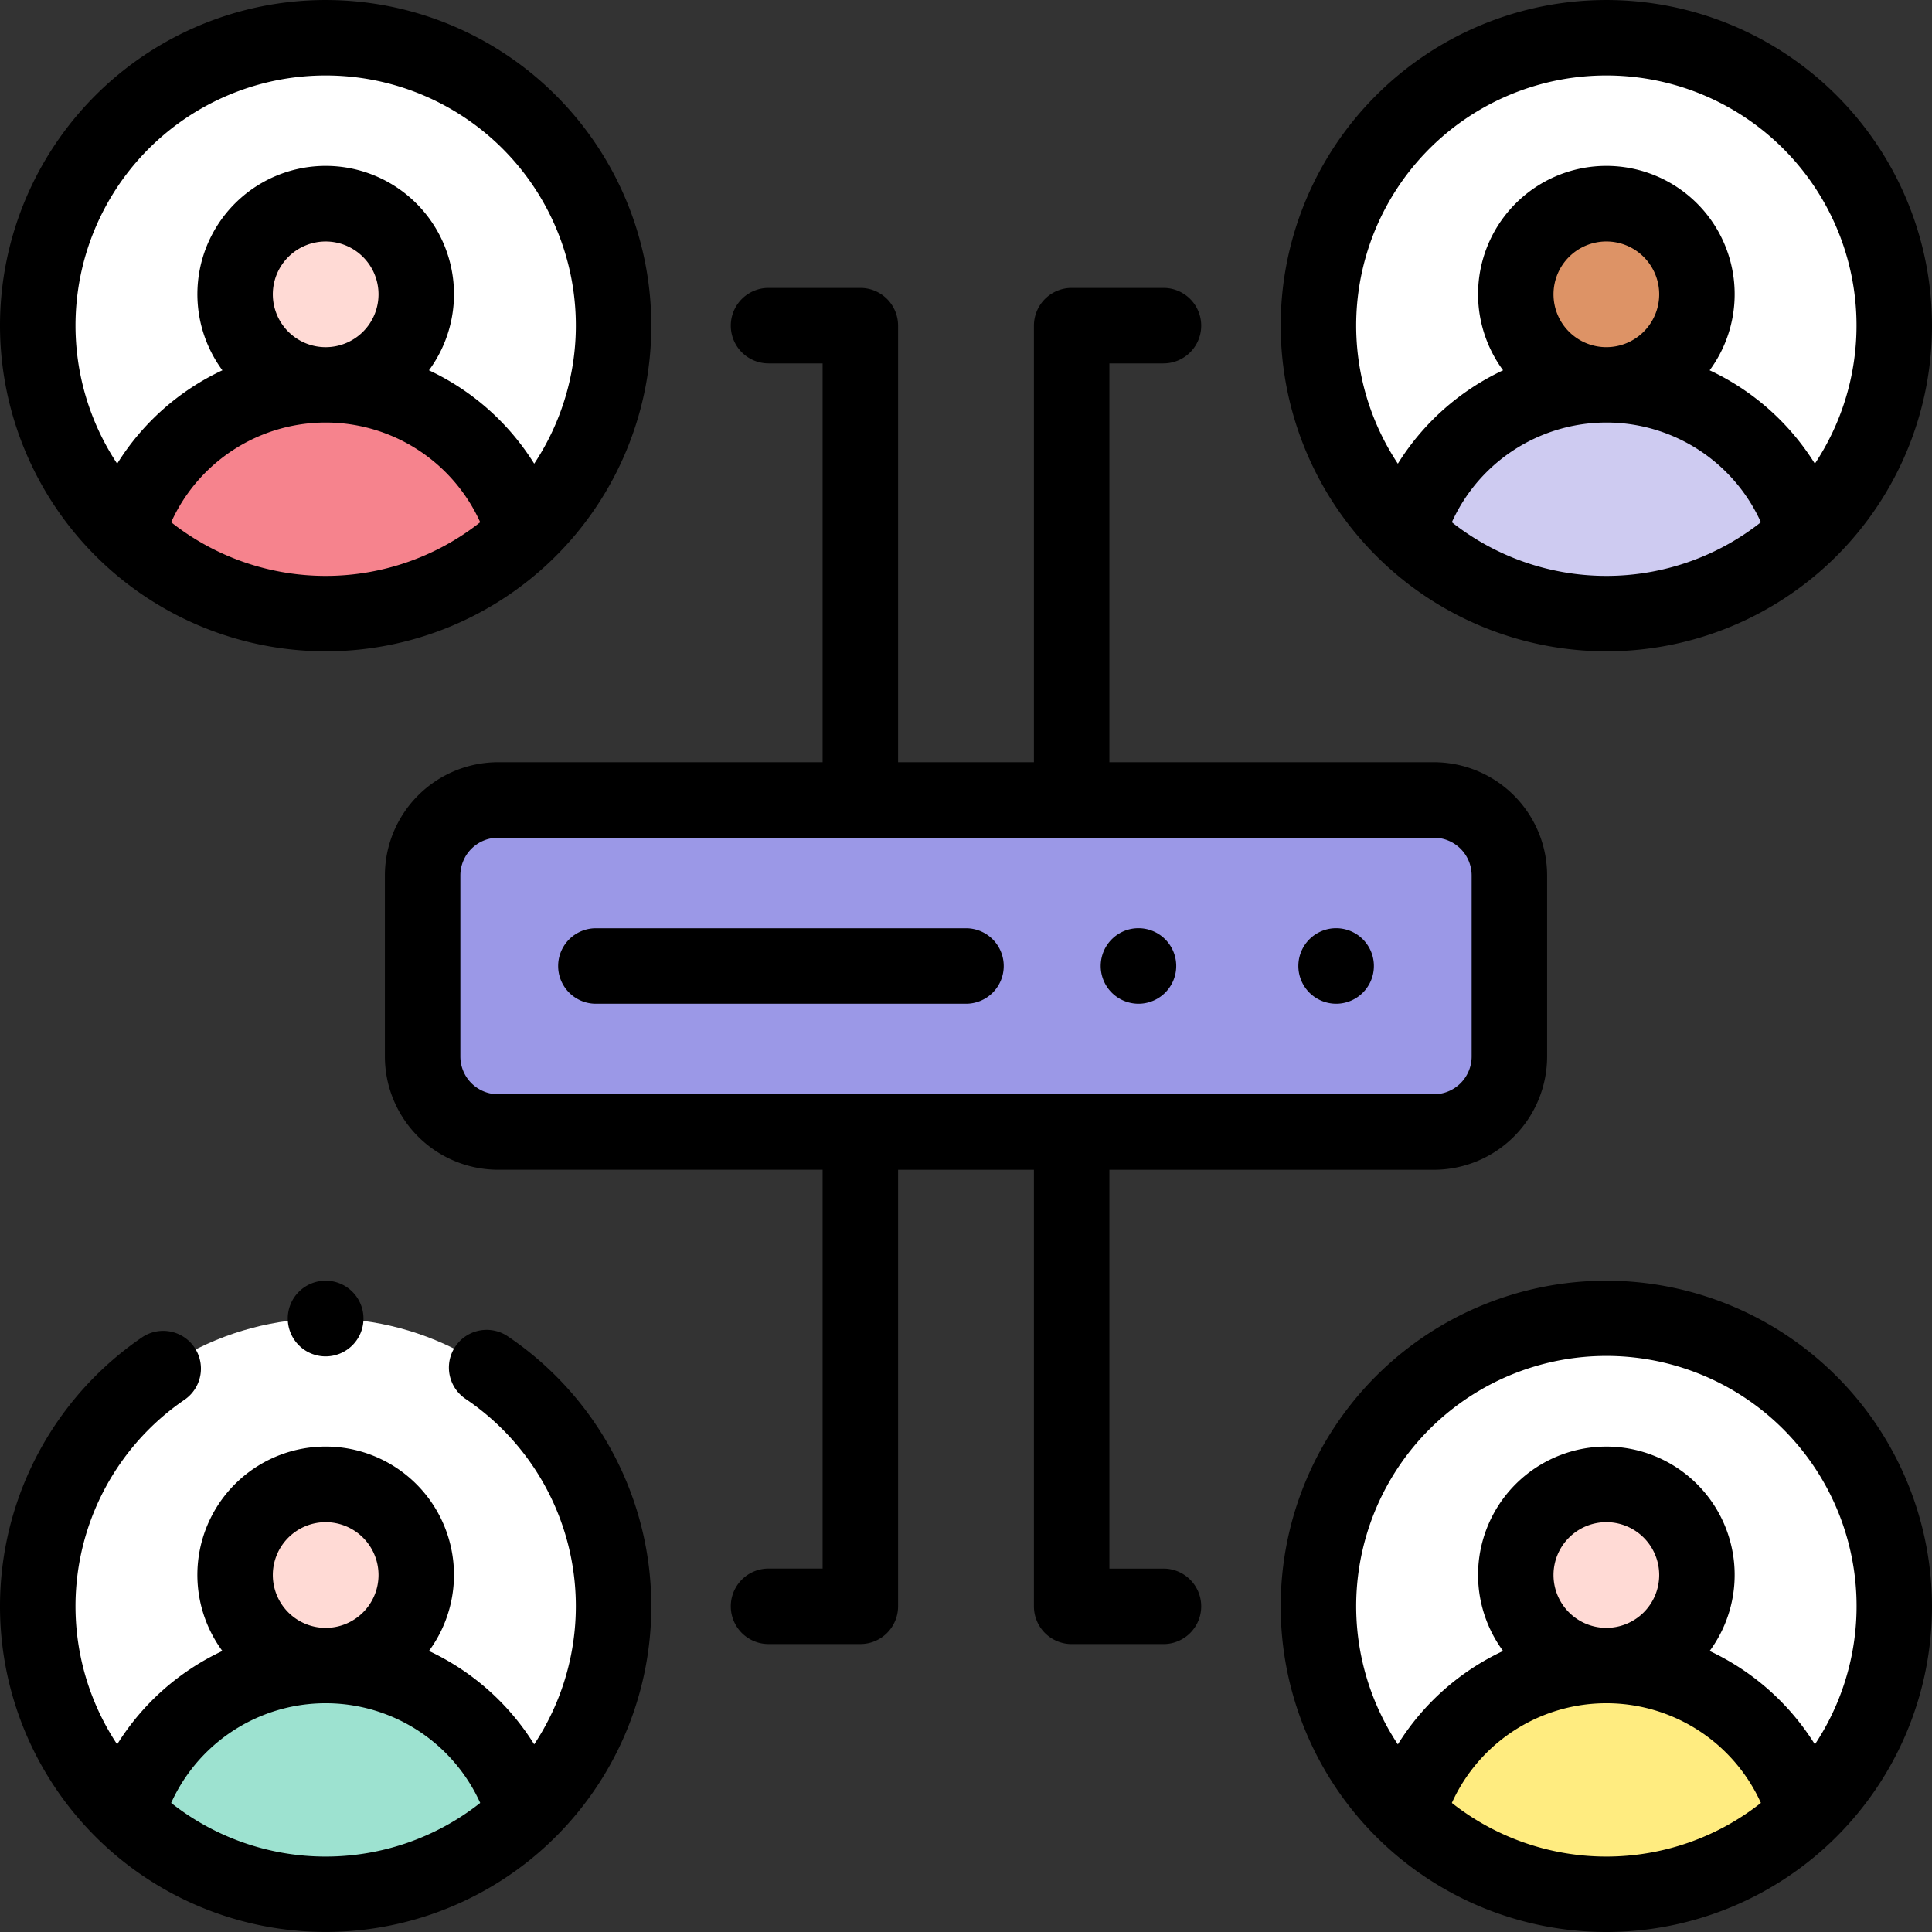 <svg xmlns="http://www.w3.org/2000/svg" width="120.647" height="120.647" viewBox="0 0 120.647 120.647">
  <rect x="0" y="0" width="120.647" height="120.647" fill="#333333" stroke="none"/>
  <g id="Grupo_131982" data-name="Grupo 131982" transform="translate(626.324 9619.324)">
    <g id="XMLID_1118_" transform="translate(-626.324 -9619.324)">
      <circle id="XMLID_2901_" cx="17.98" cy="17.98" r="17.98" transform="translate(2.356 82.331)" fill="#fff"/>
      <path id="XMLID_2900_" d="M46.017,441.394a12.949,12.949,0,0,0-12.42,9.3,17.962,17.962,0,0,0,24.839,0A12.949,12.949,0,0,0,46.017,441.394Z" transform="translate(-25.68 -337.384)" fill="#9de2d0"/>
      <path id="XMLID_2892_" d="M73.614,399.049a5.655,5.655,0,1,1-5.655-5.655A5.655,5.655,0,0,1,73.614,399.049Z" transform="translate(-47.622 -300.695)" fill="#ffdad5"/>
      <g id="XMLID_2080_" transform="translate(82.331 82.331)">
        <circle id="XMLID_2094_" cx="17.98" cy="17.98" r="17.98" fill="#fff"/>
        <path id="XMLID_2093_" d="M385.411,441.394a12.949,12.949,0,0,0-12.42,9.3,17.962,17.962,0,0,0,24.839,0A12.949,12.949,0,0,0,385.411,441.394Z" transform="translate(-367.431 -419.715)" fill="#ffec80"/>
        <path id="XMLID_2087_" d="M413.008,399.049a5.655,5.655,0,1,1-5.655-5.655A5.655,5.655,0,0,1,413.008,399.049Z" transform="translate(-389.372 -383.026)" fill="#ffdad5"/>
      </g>
      <g id="XMLID_2106_" transform="translate(2.356 2.356)">
        <circle id="XMLID_2112_" cx="17.98" cy="17.98" r="17.98" fill="#fff"/>
        <path id="XMLID_2111_" d="M46.017,102a12.949,12.949,0,0,0-12.42,9.3,17.962,17.962,0,0,0,24.839,0,12.949,12.949,0,0,0-12.42-9.3Z" transform="translate(-28.037 -80.321)" fill="#f6838d"/>
        <path id="XMLID_2109_" d="M73.614,59.655A5.655,5.655,0,1,1,67.958,54,5.655,5.655,0,0,1,73.614,59.655Z" transform="translate(-49.978 -43.632)" fill="#ffdad5"/>
      </g>
      <g id="XMLID_2097_" transform="translate(82.331 2.356)">
        <circle id="XMLID_2103_" cx="17.98" cy="17.98" r="17.98" fill="#fff"/>
        <path id="XMLID_2102_" d="M385.411,102a12.949,12.949,0,0,0-12.42,9.3,17.962,17.962,0,0,0,24.839,0,12.949,12.949,0,0,0-12.42-9.3Z" transform="translate(-367.431 -80.321)" fill="#cecbf1"/>
        <path id="XMLID_2100_" d="M413.008,59.655A5.655,5.655,0,1,1,407.352,54,5.655,5.655,0,0,1,413.008,59.655Z" transform="translate(-389.372 -43.632)" fill="#dd9366"/>
      </g>
      <path id="XMLID_2428_" d="M175.151,232.736H116.713A4.713,4.713,0,0,1,112,228.023V216.713A4.713,4.713,0,0,1,116.713,212h58.439a4.713,4.713,0,0,1,4.713,4.713v11.311A4.713,4.713,0,0,1,175.151,232.736Z" transform="translate(-85.608 -162.044)" fill="#9b98e7"/>
      <g id="XMLID_73_">
        <path id="XMLID_1636_" d="M31.708,352.828a2.356,2.356,0,0,0-2.638,3.905,15.611,15.611,0,0,1,4.288,21.576,15.485,15.485,0,0,0-6.571-5.832,8.012,8.012,0,1,0-12.9,0,15.472,15.472,0,0,0-6.571,5.832,15.61,15.61,0,0,1,4.207-21.52A2.356,2.356,0,0,0,8.858,352.9a20.336,20.336,0,1,0,22.85-.072ZM17.037,367.734a3.3,3.3,0,1,1,3.3,3.3A3.3,3.3,0,0,1,17.037,367.734Zm-6.349,14.232a10.592,10.592,0,0,1,19.3,0,15.573,15.573,0,0,1-19.3,0Z" transform="translate(0 -269.379)"/>
        <path id="XMLID_1642_" d="M359.73,339.394a20.336,20.336,0,1,0,20.336,20.336A20.36,20.36,0,0,0,359.73,339.394Zm-9.648,32.612a10.592,10.592,0,0,1,19.3,0,15.574,15.574,0,0,1-19.3,0Zm9.648-10.933a3.3,3.3,0,1,1,3.3-3.3A3.3,3.3,0,0,1,359.73,361.073Zm13.022,7.277a15.485,15.485,0,0,0-6.571-5.832,8.012,8.012,0,1,0-12.9,0,15.473,15.473,0,0,0-6.571,5.832,15.624,15.624,0,1,1,26.045,0Z" transform="translate(-259.419 -259.419)"/>
        <path id="XMLID_1647_" d="M20.336,40.673A20.336,20.336,0,1,0,0,20.336,20.36,20.36,0,0,0,20.336,40.673Zm-9.648-8.061a10.592,10.592,0,0,1,19.3,0,15.573,15.573,0,0,1-19.3,0ZM17.037,18.38a3.3,3.3,0,1,1,3.3,3.3A3.3,3.3,0,0,1,17.037,18.38Zm3.3-13.667A15.614,15.614,0,0,1,33.359,28.956a15.484,15.484,0,0,0-6.571-5.832,8.012,8.012,0,1,0-12.9,0,15.473,15.473,0,0,0-6.571,5.832A15.613,15.613,0,0,1,20.336,4.713Z"/>
        <path id="XMLID_1652_" d="M359.73,40.673a20.336,20.336,0,1,0-20.336-20.336A20.36,20.36,0,0,0,359.73,40.673Zm-9.648-8.061a10.592,10.592,0,0,1,19.3,0,15.573,15.573,0,0,1-19.3,0Zm9.648-10.933a3.3,3.3,0,1,1,3.3-3.3A3.3,3.3,0,0,1,359.73,21.679Zm0-16.966a15.614,15.614,0,0,1,13.022,24.243,15.481,15.481,0,0,0-6.571-5.832,8.012,8.012,0,1,0-12.9,0,15.473,15.473,0,0,0-6.571,5.832A15.613,15.613,0,0,1,359.73,4.713Z" transform="translate(-259.419)"/>
        <path id="XMLID_1659_" d="M175.742,248.356A2.356,2.356,0,0,0,173.386,246H150.273a2.356,2.356,0,1,0,0,4.713h23.112A2.356,2.356,0,0,0,175.742,248.356Z" transform="translate(-113.062 -188.033)"/>
        <path id="XMLID_1664_" d="M294.056,250.713a2.358,2.358,0,1,0-1.666-.691A2.374,2.374,0,0,0,294.056,250.713Z" transform="translate(-222.964 -188.033)"/>
        <path id="XMLID_1665_" d="M346.436,250.713a2.358,2.358,0,1,0-1.666-.691A2.379,2.379,0,0,0,346.436,250.713Z" transform="translate(-263.001 -188.033)"/>
        <path id="XMLID_1668_" d="M150.62,156.278h-3.377V131.371h20.265a7.077,7.077,0,0,0,7.069-7.069V112.991a7.077,7.077,0,0,0-7.069-7.069H147.243V81.016h3.377a2.356,2.356,0,0,0,0-4.713h-5.734a2.357,2.357,0,0,0-2.356,2.356v27.263h-8.483V78.659a2.356,2.356,0,0,0-2.356-2.356h-5.734a2.356,2.356,0,1,0,0,4.713h3.377v24.906H109.069A7.077,7.077,0,0,0,102,112.991V124.3a7.077,7.077,0,0,0,7.069,7.069h20.265v24.906h-3.377a2.356,2.356,0,1,0,0,4.713h5.734a2.356,2.356,0,0,0,2.356-2.356V131.371h8.483v27.263a2.356,2.356,0,0,0,2.356,2.356h5.734a2.356,2.356,0,0,0,0-4.713ZM106.713,124.3V112.991a2.359,2.359,0,0,1,2.356-2.356h58.439a2.359,2.359,0,0,1,2.356,2.356V124.3a2.359,2.359,0,0,1-2.356,2.356H109.069A2.359,2.359,0,0,1,106.713,124.3Z" transform="translate(-77.965 -58.323)"/>
        <path id="XMLID_1669_" d="M76.98,340.078a2.364,2.364,0,1,0,1.666-.688A2.379,2.379,0,0,0,76.98,340.078Z" transform="translate(-58.313 -259.416)"/>
      </g>
    </g>
  </g>
</svg>

